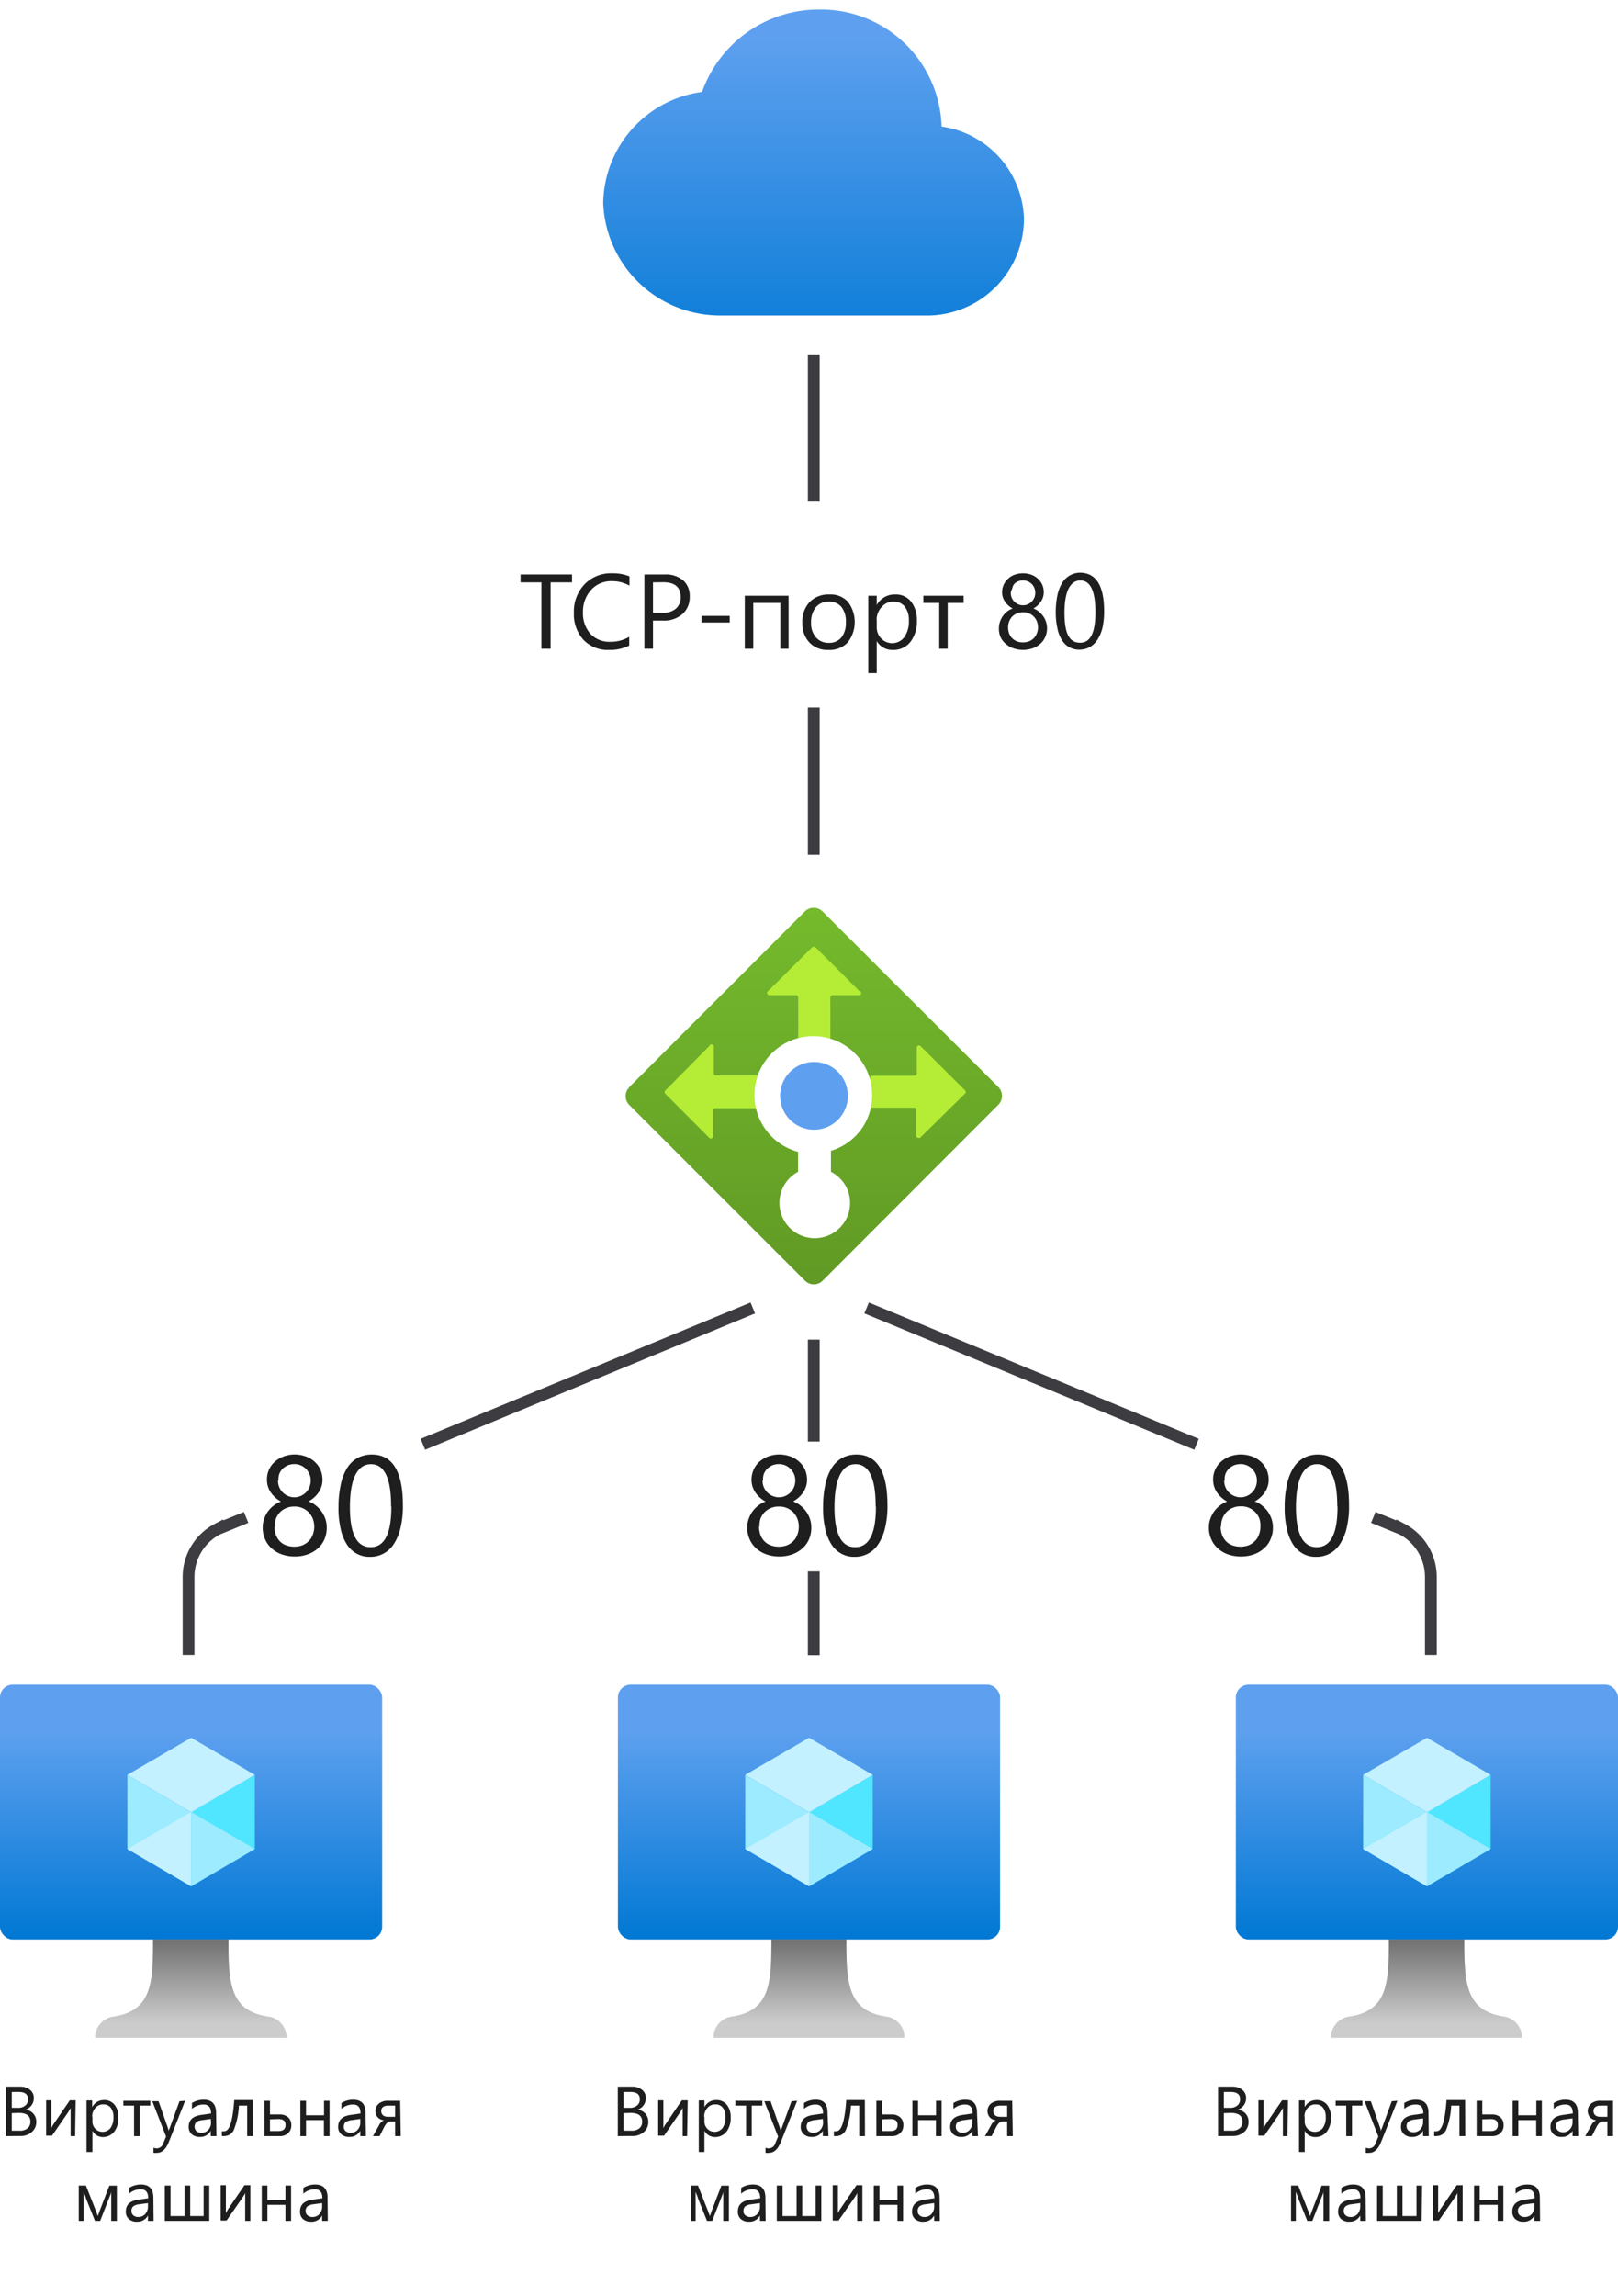 <svg id="Layer_1" data-name="Layer 1" xmlns="http://www.w3.org/2000/svg" xmlns:xlink="http://www.w3.org/1999/xlink" viewBox="0 0 137.47 195.04"><defs><style>.cls-1{fill:#fff;}.cls-2{fill:url(#linear-gradient);}.cls-3{fill:url(#linear-gradient-2);}.cls-4{fill:#b4ec36;}.cls-5{fill:#5ea0ef;}.cls-6{fill:url(#linear-gradient-3);}.cls-7{fill:#50e6ff;}.cls-8{fill:#c3f1ff;}.cls-9{fill:#9cebff;}.cls-10{fill:url(#linear-gradient-4);}.cls-11{fill:url(#linear-gradient-5);}.cls-12{fill:url(#linear-gradient-6);}.cls-13{fill:url(#linear-gradient-7);}.cls-14{fill:url(#linear-gradient-8);}.cls-15{fill:none;stroke:#3c3c41;stroke-miterlimit:10;}.cls-16{fill:#1e1e1e;}</style><linearGradient id="linear-gradient" x1="69.14" y1="849.49" x2="69.14" y2="885.26" gradientTransform="translate(0 -852.79)" gradientUnits="userSpaceOnUse"><stop offset="0.18" stop-color="#5ea0ef"/><stop offset="1" stop-color="#0078d4"/></linearGradient><linearGradient id="linear-gradient-2" x1="69.14" y1="965.18" x2="69.14" y2="928.08" gradientTransform="translate(0 -852.79)" gradientUnits="userSpaceOnUse"><stop offset="0" stop-color="#5e9624"/><stop offset="0.02" stop-color="#5f9724"/><stop offset="1" stop-color="#76bc2d"/></linearGradient><linearGradient id="linear-gradient-3" x1="68.74" y1="1017.54" x2="68.74" y2="995.89" gradientTransform="translate(0 -852.79)" gradientUnits="userSpaceOnUse"><stop offset="0" stop-color="#0078d4"/><stop offset="0.82" stop-color="#5ea0ef"/></linearGradient><linearGradient id="linear-gradient-4" x1="68.74" y1="1025.89" x2="68.74" y2="1017.54" gradientTransform="translate(0 -852.79)" gradientUnits="userSpaceOnUse"><stop offset="0.15" stop-color="#ccc"/><stop offset="1" stop-color="#707070"/></linearGradient><linearGradient id="linear-gradient-5" x1="16.24" y1="1017.54" x2="16.24" y2="995.89" xlink:href="#linear-gradient-3"/><linearGradient id="linear-gradient-6" x1="16.24" y1="1025.89" x2="16.24" y2="1017.54" xlink:href="#linear-gradient-4"/><linearGradient id="linear-gradient-7" x1="121.24" y1="1017.54" x2="121.24" y2="995.89" xlink:href="#linear-gradient-3"/><linearGradient id="linear-gradient-8" x1="121.24" y1="1025.89" x2="121.24" y2="1017.54" xlink:href="#linear-gradient-4"/></defs><g id="Shapes"><rect class="cls-1" width="137.47" height="195.04"/><path class="cls-2" d="M87,18.65a8.15,8.15,0,0,0-7-7.9A10.25,10.25,0,0,0,69.59.81a10.51,10.51,0,0,0-9.94,7,9.67,9.67,0,0,0-8.4,9.45A9.94,9.94,0,0,0,61.34,26.8H79A8.25,8.25,0,0,0,87,18.65Z"/><path class="cls-3" d="M53.47,92.34,68.38,77.43a1.07,1.07,0,0,1,1.51,0l0,0L84.82,92.34a1.07,1.07,0,0,1,0,1.51l0,0L69.89,108.8a1.06,1.06,0,0,1-1.49,0L53.47,93.87a1.06,1.06,0,0,1,0-1.51Z"/><path class="cls-4" d="M73.05,84.22l-3.76-3.75a.23.23,0,0,0-.29,0l-3.77,3.75a.17.17,0,0,0,0,.25.17.17,0,0,0,.19.07h2.2a.2.2,0,0,1,.2.19h0v3.56a.18.18,0,0,0,.19.19h2.35a.18.18,0,0,0,.19-.19h0V84.73a.2.2,0,0,1,.2-.19h2.2a.19.19,0,0,0,.22-.13.17.17,0,0,0-.08-.19Z"/><path class="cls-4" d="M60.26,88.86l-3.74,3.78a.2.2,0,0,0,0,.27l3.74,3.75a.19.19,0,0,0,.27,0,.17.17,0,0,0,.06-.15V94.33a.19.19,0,0,1,.2-.19h3.55a.18.18,0,0,0,.18-.18V91.6a.18.18,0,0,0-.06-.25l-.06,0H60.84a.18.18,0,0,1-.19-.16V89a.21.21,0,0,0-.13-.27.2.2,0,0,0-.26.13Z"/><path class="cls-4" d="M78.17,96.66,82,92.89a.19.19,0,0,0,0-.26l-3.79-3.77a.19.19,0,0,0-.27,0,.31.31,0,0,0-.05.12v2.22a.18.18,0,0,1-.17.18H74.1a.18.18,0,0,0-.18.18h0a0,0,0,0,0,0,0v2.34a.18.18,0,0,0,.15.2h3.58a.18.18,0,0,1,.19.19h0v2.21a.21.21,0,0,0,.22.17.19.19,0,0,0,.1,0Z"/><path class="cls-1" d="M74.1,93.11a5,5,0,1,0-6.29,4.74v1.69a3,3,0,1,0,4.1,1.31,3.07,3.07,0,0,0-1.31-1.31V97.76A4.91,4.91,0,0,0,74.1,93.11Z"/><circle id="e99c3387-15c3-4f28-bd4b-cb209b430e06" class="cls-5" cx="69.16" cy="93.09" r="2.88"/><rect class="cls-6" x="52.5" y="143.11" width="32.47" height="21.65" rx="1.08"/><polygon class="cls-7" points="74.15 150.77 74.15 157.07 68.74 160.24 68.74 153.93 74.15 150.77"/><polygon class="cls-8" points="74.15 150.77 68.74 153.95 63.32 150.77 68.74 147.62 74.15 150.77"/><polygon class="cls-9" points="68.74 153.95 68.74 160.24 63.32 157.07 63.32 150.77 68.74 153.95"/><polygon class="cls-8" points="63.32 157.07 68.74 153.93 68.74 160.24 63.32 157.07"/><polygon class="cls-9" points="74.15 157.07 68.74 153.93 68.74 160.24 74.15 157.07"/><path class="cls-10" d="M75.25,171.3c-3.21-.5-3.34-2.81-3.34-6.55H65.54c0,3.74-.11,6.05-3.32,6.55a1.8,1.8,0,0,0-1.6,1.81H76.85A1.79,1.79,0,0,0,75.25,171.3Z"/><rect class="cls-11" y="143.11" width="32.47" height="21.65" rx="1.08"/><polygon class="cls-7" points="21.65 150.77 21.65 157.07 16.24 160.24 16.24 153.93 21.65 150.77"/><polygon class="cls-8" points="21.65 150.77 16.24 153.95 10.82 150.77 16.24 147.62 21.65 150.77"/><polygon class="cls-9" points="16.24 153.95 16.24 160.24 10.82 157.07 10.82 150.77 16.24 153.95"/><polygon class="cls-8" points="10.82 157.07 16.24 153.93 16.24 160.24 10.82 157.07"/><polygon class="cls-9" points="21.65 157.07 16.24 153.93 16.24 160.24 21.65 157.07"/><path class="cls-12" d="M22.75,171.3c-3.21-.5-3.34-2.81-3.34-6.55H13c0,3.74-.11,6.05-3.32,6.55a1.8,1.8,0,0,0-1.6,1.81H24.35A1.79,1.79,0,0,0,22.75,171.3Z"/><rect class="cls-13" x="105" y="143.11" width="32.47" height="21.65" rx="1.08"/><polygon class="cls-7" points="126.65 150.77 126.65 157.07 121.24 160.24 121.24 153.93 126.65 150.77"/><polygon class="cls-8" points="126.65 150.77 121.24 153.95 115.82 150.77 121.24 147.62 126.65 150.77"/><polygon class="cls-9" points="121.24 153.95 121.24 160.24 115.82 157.07 115.82 150.77 121.24 153.95"/><polygon class="cls-8" points="115.82 157.07 121.24 153.93 121.24 160.24 115.82 157.07"/><polygon class="cls-9" points="126.65 157.07 121.24 153.93 121.24 160.24 126.65 157.07"/><path class="cls-14" d="M127.75,171.3c-3.21-.5-3.34-2.81-3.34-6.55H118c0,3.74-.11,6.05-3.32,6.55a1.8,1.8,0,0,0-1.6,1.81h16.23A1.79,1.79,0,0,0,127.75,171.3Z"/><line class="cls-15" x1="69.14" y1="30.11" x2="69.14" y2="42.61"/><line class="cls-15" x1="69.14" y1="60.11" x2="69.14" y2="72.61"/><line class="cls-15" x1="69.14" y1="133.49" x2="69.14" y2="140.61"/><line class="cls-15" x1="69.14" y1="113.8" x2="69.14" y2="122.46"/><path class="cls-15" d="M20.91,128.9l-2.45,1a4.6,4.6,0,0,0-2.44,4v6.69"/><line class="cls-15" x1="63.96" y1="111.11" x2="35.93" y2="122.69"/><path class="cls-15" d="M116.68,128.9l2.45,1a4.6,4.6,0,0,1,2.44,4v6.69"/><line class="cls-15" x1="73.63" y1="111.11" x2="101.66" y2="122.69"/><path class="cls-16" d="M22.32,129.76a2.18,2.18,0,0,1,.1-.67,2.6,2.6,0,0,1,.3-.63,2.47,2.47,0,0,1,.49-.53,2.41,2.41,0,0,1,.66-.38,2.51,2.51,0,0,1-.87-.78,1.94,1.94,0,0,1-.32-1.06,2,2,0,0,1,.67-1.54,2.5,2.5,0,0,1,.75-.45,2.76,2.76,0,0,1,1.88,0,2.21,2.21,0,0,1,.75.45,2.1,2.1,0,0,1,.5.68,2.26,2.26,0,0,1,.17.85,1.91,1.91,0,0,1-.32,1.06,2.48,2.48,0,0,1-.86.78,2.22,2.22,0,0,1,.65.38,2.47,2.47,0,0,1,.49.53,2.6,2.6,0,0,1,.3.63,2.22,2.22,0,0,1,.1.67,2.49,2.49,0,0,1-.19,1,2.19,2.19,0,0,1-.56.78,2.56,2.56,0,0,1-.87.51,3.14,3.14,0,0,1-1.1.18,3.21,3.21,0,0,1-1.1-.18,2.52,2.52,0,0,1-.86-.51,2.19,2.19,0,0,1-.56-.78A2.34,2.34,0,0,1,22.32,129.76Zm1-.08a2.16,2.16,0,0,0,.12.71,1.54,1.54,0,0,0,.34.54,1.42,1.42,0,0,0,.53.34,2.06,2.06,0,0,0,.7.12,2,2,0,0,0,.68-.12,1.58,1.58,0,0,0,.53-.35,1.3,1.3,0,0,0,.35-.54,1.85,1.85,0,0,0,.13-.7,1.88,1.88,0,0,0-.12-.66,1.7,1.7,0,0,0-.34-.54,1.68,1.68,0,0,0-.54-.37,1.63,1.63,0,0,0-.69-.13,1.69,1.69,0,0,0-.67.12,1.62,1.62,0,0,0-.54.35,1.73,1.73,0,0,0-.35.54A1.8,1.8,0,0,0,23.36,129.68Zm.3-3.9a1.39,1.39,0,0,0,.85,1.3,1.35,1.35,0,0,0,1.08,0,1.43,1.43,0,0,0,.44-.3,1.37,1.37,0,0,0,.3-.45,1.46,1.46,0,0,0,.11-.55,1.39,1.39,0,0,0-1.39-1.41,1.56,1.56,0,0,0-.57.11,1.63,1.63,0,0,0-.44.3,1.41,1.41,0,0,0-.28.45A1.52,1.52,0,0,0,23.66,125.78Z"/><path class="cls-16" d="M34.23,127.87a7.81,7.81,0,0,1-.19,1.87,4.19,4.19,0,0,1-.55,1.37,2.34,2.34,0,0,1-2.07,1.14,2.21,2.21,0,0,1-1.13-.28,2.33,2.33,0,0,1-.84-.81,4,4,0,0,1-.51-1.31,7.58,7.58,0,0,1-.18-1.78,9.05,9.05,0,0,1,.19-1.94,4.3,4.3,0,0,1,.54-1.42,2.45,2.45,0,0,1,.89-.86,2.54,2.54,0,0,1,1.21-.29Q34.23,123.56,34.23,127.87Zm-1,.09c0-2.39-.57-3.58-1.71-3.58s-1.79,1.21-1.79,3.65c0,2.27.58,3.4,1.76,3.4S33.25,130.28,33.25,128Z"/><path class="cls-16" d="M63.49,129.76a2.18,2.18,0,0,1,.1-.67,2.6,2.6,0,0,1,.3-.63,2.47,2.47,0,0,1,.49-.53,2.41,2.41,0,0,1,.66-.38,2.51,2.51,0,0,1-.87-.78,1.94,1.94,0,0,1-.32-1.06,2.11,2.11,0,0,1,.18-.86,1.94,1.94,0,0,1,.49-.68,2.5,2.5,0,0,1,.75-.45,2.76,2.76,0,0,1,1.88,0,2.21,2.21,0,0,1,.75.45,2.1,2.1,0,0,1,.5.68,2.26,2.26,0,0,1,.17.85,1.91,1.91,0,0,1-.32,1.06,2.48,2.48,0,0,1-.86.78,2.22,2.22,0,0,1,.65.38,2.47,2.47,0,0,1,.49.53,2.6,2.6,0,0,1,.3.63,2.22,2.22,0,0,1,.1.67,2.49,2.49,0,0,1-.19,1,2.19,2.19,0,0,1-.56.78,2.56,2.56,0,0,1-.87.51,3.14,3.14,0,0,1-1.1.18,3.21,3.21,0,0,1-1.1-.18,2.52,2.52,0,0,1-.86-.51,2.19,2.19,0,0,1-.56-.78A2.34,2.34,0,0,1,63.49,129.76Zm1-.08a2.16,2.16,0,0,0,.12.71,1.54,1.54,0,0,0,.34.54,1.42,1.42,0,0,0,.53.34,2.06,2.06,0,0,0,.7.12,2,2,0,0,0,.68-.12,1.58,1.58,0,0,0,.53-.35,1.3,1.3,0,0,0,.35-.54,1.85,1.85,0,0,0,.13-.7,1.88,1.88,0,0,0-.12-.66,1.7,1.7,0,0,0-.34-.54,1.68,1.68,0,0,0-.54-.37,1.63,1.63,0,0,0-.69-.13,1.69,1.69,0,0,0-.67.12,1.62,1.62,0,0,0-.54.35,1.73,1.73,0,0,0-.35.54A1.8,1.8,0,0,0,64.53,129.68Zm.3-3.9a1.39,1.39,0,0,0,.85,1.3,1.35,1.35,0,0,0,1.08,0,1.43,1.43,0,0,0,.44-.3,1.37,1.37,0,0,0,.3-.45,1.46,1.46,0,0,0,.11-.55,1.39,1.39,0,0,0-1.39-1.41,1.56,1.56,0,0,0-.57.11,1.63,1.63,0,0,0-.44.3,1.41,1.41,0,0,0-.28.45A1.52,1.52,0,0,0,64.83,125.78Z"/><path class="cls-16" d="M75.4,127.87a7.81,7.81,0,0,1-.19,1.87,4.19,4.19,0,0,1-.55,1.37,2.34,2.34,0,0,1-2.07,1.14,2.21,2.21,0,0,1-1.13-.28,2.33,2.33,0,0,1-.84-.81,4,4,0,0,1-.51-1.31,7.58,7.58,0,0,1-.18-1.78,9.05,9.05,0,0,1,.19-1.94,4.3,4.3,0,0,1,.54-1.42,2.45,2.45,0,0,1,.89-.86,2.54,2.54,0,0,1,1.21-.29Q75.4,123.56,75.4,127.87Zm-1,.09c0-2.39-.57-3.58-1.71-3.58s-1.79,1.21-1.79,3.65c0,2.27.58,3.4,1.76,3.4S74.42,130.28,74.42,128Z"/><path class="cls-16" d="M102.71,129.76a2.18,2.18,0,0,1,.1-.67,2.6,2.6,0,0,1,.3-.63,2.47,2.47,0,0,1,.49-.53,2.41,2.41,0,0,1,.66-.38,2.51,2.51,0,0,1-.87-.78,1.94,1.94,0,0,1-.32-1.06,2,2,0,0,1,.67-1.54,2.5,2.5,0,0,1,.75-.45,2.76,2.76,0,0,1,1.88,0,2.21,2.21,0,0,1,.75.45,2.1,2.1,0,0,1,.5.68,2.26,2.26,0,0,1,.17.85,1.91,1.91,0,0,1-.32,1.06,2.48,2.48,0,0,1-.86.78,2.22,2.22,0,0,1,.65.38,2.47,2.47,0,0,1,.49.53,2.6,2.6,0,0,1,.3.63,2.22,2.22,0,0,1,.1.67,2.34,2.34,0,0,1-.2,1,2,2,0,0,1-.56.78,2.42,2.42,0,0,1-.86.51,3.14,3.14,0,0,1-1.1.18,3.21,3.21,0,0,1-1.1-.18,2.52,2.52,0,0,1-.86-.51,2.19,2.19,0,0,1-.56-.78A2.34,2.34,0,0,1,102.71,129.76Zm1-.08a1.93,1.93,0,0,0,.12.71,1.54,1.54,0,0,0,.34.54,1.42,1.42,0,0,0,.53.34,2.06,2.06,0,0,0,.7.12,2,2,0,0,0,.68-.12,1.58,1.58,0,0,0,.53-.35,1.3,1.3,0,0,0,.35-.54,1.85,1.85,0,0,0,.13-.7A1.88,1.88,0,0,0,107,129a1.7,1.7,0,0,0-.34-.54,1.68,1.68,0,0,0-.54-.37,1.63,1.63,0,0,0-.69-.13,1.69,1.69,0,0,0-.67.12,1.62,1.62,0,0,0-.54.35,1.73,1.73,0,0,0-.35.54A1.8,1.8,0,0,0,103.75,129.68Zm.3-3.9a1.39,1.39,0,0,0,.85,1.3,1.35,1.35,0,0,0,1.08,0,1.43,1.43,0,0,0,.44-.3,1.37,1.37,0,0,0,.3-.45,1.46,1.46,0,0,0,.11-.55,1.39,1.39,0,0,0-1.39-1.41,1.56,1.56,0,0,0-.57.11,1.63,1.63,0,0,0-.44.3,1.41,1.41,0,0,0-.28.45A1.52,1.52,0,0,0,104.05,125.78Z"/><path class="cls-16" d="M114.62,127.87a7.81,7.81,0,0,1-.19,1.87,4.19,4.19,0,0,1-.55,1.37,2.34,2.34,0,0,1-2.07,1.14,2.21,2.21,0,0,1-1.13-.28,2.33,2.33,0,0,1-.84-.81,4,4,0,0,1-.51-1.31,7.58,7.58,0,0,1-.18-1.78,8.46,8.46,0,0,1,.19-1.94,4.3,4.3,0,0,1,.54-1.42,2.45,2.45,0,0,1,.89-.86,2.54,2.54,0,0,1,1.21-.29Q114.62,123.56,114.62,127.87Zm-1,.09c0-2.39-.57-3.58-1.71-3.58s-1.8,1.21-1.8,3.65c0,2.27.59,3.4,1.77,3.4S113.64,130.28,113.64,128Z"/></g><path class="cls-16" d="M48.6,49.47H46.78v5.64H46V49.47H44.23V48.8H48.6Z"/><path class="cls-16" d="M53.46,54.84a3.62,3.62,0,0,1-1.74.37,2.83,2.83,0,0,1-2.15-.86,3.21,3.21,0,0,1-.81-2.28,3.34,3.34,0,0,1,.91-2.44A3.09,3.09,0,0,1,52,48.7a3.74,3.74,0,0,1,1.48.26v.79A2.93,2.93,0,0,0,52,49.37a2.29,2.29,0,0,0-1.76.72A2.75,2.75,0,0,0,49.53,52a2.62,2.62,0,0,0,.63,1.84,2.18,2.18,0,0,0,1.66.68,3.1,3.1,0,0,0,1.64-.42Z"/><path class="cls-16" d="M55.48,52.72v2.39h-.73V48.8h1.73a2.27,2.27,0,0,1,1.56.5,1.76,1.76,0,0,1,.56,1.39A1.91,1.91,0,0,1,58,52.15a2.37,2.37,0,0,1-1.67.57Zm0-3.25v2.59h.78a1.71,1.71,0,0,0,1.16-.35,1.25,1.25,0,0,0,.41-1c0-.83-.5-1.25-1.48-1.25Z"/><path class="cls-16" d="M62,52.88h-2.4v-.56H62Z"/><path class="cls-16" d="M67,55.11H66.3V51.22H64v3.89h-.72v-4.5H67Z"/><path class="cls-16" d="M70.36,55.21a2.09,2.09,0,0,1-1.59-.63,2.33,2.33,0,0,1-.6-1.67,2.43,2.43,0,0,1,.62-1.77,2.24,2.24,0,0,1,1.68-.64,2,2,0,0,1,1.57.62,2.84,2.84,0,0,1,0,3.44A2.12,2.12,0,0,1,70.36,55.21Zm.06-4.1a1.38,1.38,0,0,0-1.1.47,2,2,0,0,0-.41,1.3,1.82,1.82,0,0,0,.41,1.26,1.39,1.39,0,0,0,1.1.47,1.33,1.33,0,0,0,1.07-.46,2,2,0,0,0,.38-1.28,2,2,0,0,0-.38-1.31A1.32,1.32,0,0,0,70.42,51.11Z"/><path class="cls-16" d="M74.49,54.46h0v2.72h-.72V50.61h.72v.79h0a1.72,1.72,0,0,1,1.56-.9,1.64,1.64,0,0,1,1.36.61,2.51,2.51,0,0,1,.49,1.61,2.81,2.81,0,0,1-.55,1.81,1.82,1.82,0,0,1-1.51.68A1.52,1.52,0,0,1,74.49,54.46Zm0-1.82v.63a1.36,1.36,0,0,0,.36.95,1.29,1.29,0,0,0,2-.12,2.32,2.32,0,0,0,.37-1.39,1.84,1.84,0,0,0-.35-1.18,1.16,1.16,0,0,0-.94-.42,1.27,1.27,0,0,0-1,.43A1.6,1.6,0,0,0,74.48,52.64Z"/><path class="cls-16" d="M81.87,51.22H80.52v3.89H79.8V51.22H78.45v-.61h3.42Z"/><path class="cls-16" d="M84.87,53.35a1.69,1.69,0,0,1,.08-.5,1.77,1.77,0,0,1,.23-.48,1.92,1.92,0,0,1,.36-.4,1.74,1.74,0,0,1,.5-.28,1.8,1.8,0,0,1-.66-.59,1.39,1.39,0,0,1-.24-.79,1.5,1.5,0,0,1,.14-.64,1.46,1.46,0,0,1,.37-.51,1.59,1.59,0,0,1,.56-.34,2.13,2.13,0,0,1,1.41,0,1.65,1.65,0,0,1,.56.34,1.46,1.46,0,0,1,.37.51,1.53,1.53,0,0,1,.13.64,1.39,1.39,0,0,1-.24.79,1.82,1.82,0,0,1-.64.59,1.69,1.69,0,0,1,.49.28,2.25,2.25,0,0,1,.36.4,1.77,1.77,0,0,1,.23.48,1.69,1.69,0,0,1,.08.5,1.83,1.83,0,0,1-.15.75,1.67,1.67,0,0,1-.42.59,2,2,0,0,1-.65.38,2.5,2.5,0,0,1-1.65,0,1.94,1.94,0,0,1-.64-.38A1.58,1.58,0,0,1,85,54.1,1.83,1.83,0,0,1,84.87,53.35Zm.78-.06a1.51,1.51,0,0,0,.09.53,1.15,1.15,0,0,0,.66.66,1.42,1.42,0,0,0,.52.09,1.44,1.44,0,0,0,.51-.09,1.2,1.2,0,0,0,.4-.26,1.15,1.15,0,0,0,.26-.41,1.24,1.24,0,0,0,.1-.52,1.39,1.39,0,0,0-.09-.5,1.2,1.2,0,0,0-.26-.4,1.15,1.15,0,0,0-.4-.28,1.24,1.24,0,0,0-.52-.1,1.35,1.35,0,0,0-.5.09,1.27,1.27,0,0,0-.41.27,1.11,1.11,0,0,0-.26.4A1.27,1.27,0,0,0,85.65,53.29Zm.23-2.93a1,1,0,0,0,.08.42,1,1,0,0,0,.22.33,1.23,1.23,0,0,0,.33.23,1.11,1.11,0,0,0,.41.08,1.06,1.06,0,0,0,.4-.08,1.13,1.13,0,0,0,.34-.23,1.46,1.46,0,0,0,.22-.33,1.14,1.14,0,0,0,0-.84,1,1,0,0,0-.55-.55,1,1,0,0,0-.41-.08,1,1,0,0,0-.43.08,1,1,0,0,0-.33.23A.93.93,0,0,0,86,50,1.14,1.14,0,0,0,85.88,50.36Z"/><path class="cls-16" d="M93.81,51.93a6.5,6.5,0,0,1-.14,1.4,3.36,3.36,0,0,1-.42,1,1.92,1.92,0,0,1-.66.64,1.86,1.86,0,0,1-.89.22,1.7,1.7,0,0,1-.85-.21,1.75,1.75,0,0,1-.63-.61,2.91,2.91,0,0,1-.38-1,6,6,0,0,1-.14-1.34,7.09,7.09,0,0,1,.14-1.46,3.3,3.3,0,0,1,.41-1.06,1.79,1.79,0,0,1,1.58-.86C93.15,48.7,93.81,49.78,93.81,51.93Zm-.74.07c0-1.79-.43-2.69-1.28-2.69s-1.35.91-1.35,2.74.44,2.55,1.33,2.55S93.07,53.73,93.07,52Z"/><path class="cls-16" d="M.49,181.46v-4.2h1.2a1.28,1.28,0,0,1,.86.27.84.84,0,0,1,.32.69,1,1,0,0,1-.19.62,1,1,0,0,1-.53.38h0a1,1,0,0,1,.67.32,1,1,0,0,1,.26.71,1.08,1.08,0,0,1-.39.87,1.43,1.43,0,0,1-1,.33ZM1,177.71v1.35h.51a.93.93,0,0,0,.63-.19.66.66,0,0,0,.24-.55c0-.41-.27-.61-.81-.61Zm0,1.8V181h.67a1,1,0,0,0,.68-.21.71.71,0,0,0,.23-.56c0-.5-.33-.74-1-.74Z"/><path class="cls-16" d="M6.38,181.46H6v-2.39l-.2.35-1.38,2h-.5v-3h.44v2.37a1.61,1.61,0,0,1,.15-.29l1.42-2.08h.5Z"/><path class="cls-16" d="M7.85,181h0v1.81H7.35v-4.38h.48V179h0a1.12,1.12,0,0,1,1-.6,1.11,1.11,0,0,1,.91.41,1.62,1.62,0,0,1,.32,1.08,1.87,1.87,0,0,1-.36,1.2,1.23,1.23,0,0,1-1,.45A1,1,0,0,1,7.85,181Zm0-1.21v.42a.89.89,0,0,0,.25.63.86.86,0,0,0,1.29-.07,1.53,1.53,0,0,0,.25-.93,1.24,1.24,0,0,0-.23-.79.75.75,0,0,0-.63-.28.82.82,0,0,0-.67.29A1.07,1.07,0,0,0,7.83,179.82Z"/><path class="cls-16" d="M12.77,178.87h-.9v2.59h-.48v-2.59h-.91v-.41h2.29Z"/><path class="cls-16" d="M15.73,178.46l-1.38,3.48c-.25.63-.59.94-1,.94a1.3,1.3,0,0,1-.31,0v-.43a1,1,0,0,0,.28.05.58.58,0,0,0,.55-.43l.24-.57-1.17-3h.53l.81,2.31.06.23h0c0-.05,0-.12.06-.22l.85-2.32Z"/><path class="cls-16" d="M18.39,181.46h-.48V181h0a1,1,0,0,1-.92.53,1,1,0,0,1-.7-.23.83.83,0,0,1-.26-.63c0-.56.33-.89,1-1l.9-.13c0-.51-.2-.76-.62-.76a1.44,1.44,0,0,0-1,.37v-.5a1.9,1.9,0,0,1,1-.28c.7,0,1.05.38,1.05,1.12ZM17.91,180l-.72.1a1.13,1.13,0,0,0-.5.16.56.56,0,0,0,0,.78.64.64,0,0,0,.42.14.76.76,0,0,0,.59-.25.92.92,0,0,0,.23-.63Z"/><path class="cls-16" d="M21.49,181.46H21v-2.59h-.7a6.43,6.43,0,0,1-.41,2,.86.86,0,0,1-.78.58.68.68,0,0,1-.26,0v-.41a.42.42,0,0,0,.22,0c.43,0,.71-.88.83-2.64h1.58Z"/><path class="cls-16" d="M22.46,181.46v-3h.48v1.16h.81a1.07,1.07,0,0,1,.73.24.85.85,0,0,1,.27.67.88.88,0,0,1-.27.68,1,1,0,0,1-.69.25Zm.48-1.43v1h.72c.4,0,.6-.17.6-.52s-.2-.5-.61-.5Z"/><path class="cls-16" d="M28,181.46h-.48V180.1H26v1.36h-.48v-3H26v1.23h1.53v-1.23H28Z"/><path class="cls-16" d="M31.09,181.46h-.48V181h0a1,1,0,0,1-.92.53,1,1,0,0,1-.7-.23.83.83,0,0,1-.26-.63c0-.56.33-.89,1-1l.9-.13c0-.51-.2-.76-.62-.76a1.44,1.44,0,0,0-1,.37v-.5a1.9,1.9,0,0,1,1-.28c.7,0,1.05.38,1.05,1.12ZM30.61,180l-.72.1a1.23,1.23,0,0,0-.51.16.49.49,0,0,0-.17.42.47.47,0,0,0,.16.36.64.64,0,0,0,.42.14.76.76,0,0,0,.59-.25.88.88,0,0,0,.23-.63Z"/><path class="cls-16" d="M34.05,181.46h-.48v-1.24h-.4c-.2,0-.37.16-.53.47l-.39.77h-.56l.51-.92a.88.88,0,0,1,.42-.43.81.81,0,0,1-.53-.25.83.83,0,0,1,.1-1.16,1.22,1.22,0,0,1,.81-.24h1Zm-.48-1.64v-.95H33c-.4,0-.61.16-.61.46s.2.49.59.49Z"/><path class="cls-16" d="M9.93,188.66H9.45v-2.47c0,.13-.1.31-.19.55l-.75,1.92H8.07l-.77-1.92c0-.1-.11-.28-.2-.55v2.47H6.69v-3H7.3l.79,2c.06.14.13.34.22.59l.21-.58.77-2h.64Z"/><path class="cls-16" d="M13.05,188.66h-.48v-.46h0a1,1,0,0,1-.93.53,1,1,0,0,1-.7-.23.82.82,0,0,1-.25-.63c0-.56.33-.89,1-1l.9-.13c0-.51-.21-.76-.62-.76a1.46,1.46,0,0,0-1,.37v-.49a1.87,1.87,0,0,1,1-.29c.71,0,1.06.38,1.06,1.12Zm-.48-1.51-.72.1a1.13,1.13,0,0,0-.51.16.49.49,0,0,0-.17.42.44.44,0,0,0,.16.36.61.61,0,0,0,.42.14.78.78,0,0,0,.59-.25.92.92,0,0,0,.23-.63Z"/><path class="cls-16" d="M17.78,188.66H14v-3h.49v2.59h1.19v-2.59h.48v2.59H17.3v-2.59h.48Z"/><path class="cls-16" d="M21.27,188.66h-.44v-2.39c0,.08-.1.2-.19.36l-1.39,2h-.5v-3h.44V188l.16-.29,1.42-2.08h.5Z"/><path class="cls-16" d="M24.73,188.66h-.48V187.3H22.72v1.36h-.48v-3h.48v1.23h1.53v-1.23h.48Z"/><path class="cls-16" d="M27.85,188.66h-.48v-.46h0a1,1,0,0,1-.92.53,1,1,0,0,1-.71-.23.82.82,0,0,1-.25-.63c0-.56.33-.89,1-1l.9-.13c0-.51-.21-.76-.62-.76a1.46,1.46,0,0,0-1,.37v-.49a1.87,1.87,0,0,1,1-.29c.71,0,1.06.38,1.06,1.12Zm-.48-1.51-.72.1a1.18,1.18,0,0,0-.51.16.49.49,0,0,0-.17.42.44.44,0,0,0,.16.36.61.61,0,0,0,.42.14.76.76,0,0,0,.59-.25.92.92,0,0,0,.23-.63Z"/><path class="cls-16" d="M52.49,181.46v-4.2h1.2a1.28,1.28,0,0,1,.86.27.84.84,0,0,1,.32.69,1,1,0,0,1-.19.62,1,1,0,0,1-.53.38h0a1,1,0,0,1,.67.32,1,1,0,0,1,.26.71,1.08,1.08,0,0,1-.39.87,1.43,1.43,0,0,1-1,.33Zm.49-3.75v1.35h.51a.93.93,0,0,0,.63-.19.66.66,0,0,0,.24-.55c0-.41-.27-.61-.81-.61Zm0,1.8V181h.67a1,1,0,0,0,.68-.21.71.71,0,0,0,.23-.56c0-.5-.33-.74-1-.74Z"/><path class="cls-16" d="M58.38,181.46H58v-2.39l-.2.35-1.38,2h-.5v-3h.44v2.37a1.61,1.61,0,0,1,.15-.29l1.42-2.08h.5Z"/><path class="cls-16" d="M59.85,181h0v1.81h-.48v-4.38h.48V179h0a1.12,1.12,0,0,1,1-.6,1.11,1.11,0,0,1,.91.41,1.62,1.62,0,0,1,.32,1.08,1.87,1.87,0,0,1-.36,1.2,1.23,1.23,0,0,1-1,.45A1,1,0,0,1,59.85,181Zm0-1.21v.42a.89.89,0,0,0,.25.63.86.86,0,0,0,1.29-.07,1.53,1.53,0,0,0,.25-.93,1.24,1.24,0,0,0-.23-.79.75.75,0,0,0-.63-.28.82.82,0,0,0-.67.29A1.07,1.07,0,0,0,59.83,179.82Z"/><path class="cls-16" d="M64.77,178.87h-.9v2.59h-.48v-2.59h-.91v-.41h2.29Z"/><path class="cls-16" d="M67.73,178.46l-1.38,3.48c-.25.63-.59.94-1,.94a1.3,1.3,0,0,1-.31,0v-.43a1,1,0,0,0,.28.05.58.58,0,0,0,.55-.43l.24-.57-1.17-3h.53l.81,2.31.06.23h0c0-.05,0-.12.06-.22l.85-2.32Z"/><path class="cls-16" d="M70.39,181.46h-.48V181h0a1,1,0,0,1-.92.53,1,1,0,0,1-.7-.23.83.83,0,0,1-.26-.63c0-.56.33-.89,1-1l.9-.13c0-.51-.2-.76-.62-.76a1.44,1.44,0,0,0-1,.37v-.5a1.9,1.9,0,0,1,1-.28c.7,0,1,.38,1,1.12ZM69.91,180l-.72.1a1.13,1.13,0,0,0-.5.16.56.56,0,0,0,0,.78.64.64,0,0,0,.42.14.76.76,0,0,0,.59-.25.92.92,0,0,0,.23-.63Z"/><path class="cls-16" d="M73.49,181.46H73v-2.59h-.7a6.43,6.43,0,0,1-.41,2,.86.86,0,0,1-.78.58.68.68,0,0,1-.26,0v-.41a.42.42,0,0,0,.22,0c.43,0,.71-.88.83-2.64h1.58Z"/><path class="cls-16" d="M74.46,181.46v-3h.48v1.16h.81a1.07,1.07,0,0,1,.73.24.85.85,0,0,1,.27.67.88.88,0,0,1-.27.68,1,1,0,0,1-.69.25Zm.48-1.43v1h.72c.4,0,.6-.17.6-.52s-.2-.5-.61-.5Z"/><path class="cls-16" d="M80,181.46h-.48V180.1H78v1.36h-.48v-3H78v1.23h1.53v-1.23H80Z"/><path class="cls-16" d="M83.09,181.46h-.48V181h0a1,1,0,0,1-.92.53,1,1,0,0,1-.7-.23.83.83,0,0,1-.26-.63c0-.56.33-.89,1-1l.9-.13c0-.51-.2-.76-.62-.76a1.44,1.44,0,0,0-1,.37v-.5a1.9,1.9,0,0,1,1-.28c.7,0,1,.38,1,1.12ZM82.61,180l-.72.1a1.23,1.23,0,0,0-.51.16.49.49,0,0,0-.17.42.47.47,0,0,0,.16.36.64.64,0,0,0,.42.14.76.76,0,0,0,.59-.25.88.88,0,0,0,.23-.63Z"/><path class="cls-16" d="M86.05,181.46h-.48v-1.24h-.4c-.2,0-.37.16-.53.47l-.39.77h-.56l.51-.92a.88.88,0,0,1,.42-.43.81.81,0,0,1-.53-.25.83.83,0,0,1,.1-1.16,1.22,1.22,0,0,1,.81-.24h1Zm-.48-1.64v-.95H85c-.4,0-.61.16-.61.46s.2.49.59.49Z"/><path class="cls-16" d="M61.93,188.66h-.48v-2.47c0,.13-.1.31-.19.55l-.75,1.92h-.44l-.77-1.92c0-.1-.11-.28-.2-.55v2.47h-.41v-3h.61l.79,2c.06.14.13.34.22.59l.21-.58.77-2h.64Z"/><path class="cls-16" d="M65.05,188.66h-.48v-.46h0a1,1,0,0,1-.93.53,1,1,0,0,1-.7-.23.82.82,0,0,1-.25-.63c0-.56.33-.89,1-1l.9-.13c0-.51-.21-.76-.62-.76a1.46,1.46,0,0,0-1,.37v-.49a1.87,1.87,0,0,1,1-.29c.71,0,1.06.38,1.06,1.12Zm-.48-1.51-.72.1a1.13,1.13,0,0,0-.51.16.49.49,0,0,0-.17.42.44.44,0,0,0,.16.36.61.61,0,0,0,.42.14.78.78,0,0,0,.59-.25.92.92,0,0,0,.23-.63Z"/><path class="cls-16" d="M69.78,188.66H66v-3h.49v2.59h1.19v-2.59h.48v2.59H69.3v-2.59h.48Z"/><path class="cls-16" d="M73.27,188.66h-.44v-2.39c0,.08-.1.2-.19.36l-1.39,2h-.5v-3h.44V188l.16-.29,1.42-2.08h.5Z"/><path class="cls-16" d="M76.73,188.66h-.48V187.3H74.72v1.36h-.48v-3h.48v1.23h1.53v-1.23h.48Z"/><path class="cls-16" d="M79.85,188.66h-.48v-.46h0a1,1,0,0,1-.92.53,1,1,0,0,1-.71-.23.82.82,0,0,1-.25-.63c0-.56.33-.89,1-1l.9-.13c0-.51-.21-.76-.62-.76a1.46,1.46,0,0,0-1,.37v-.49a1.87,1.87,0,0,1,1-.29c.71,0,1.06.38,1.06,1.12Zm-.48-1.51-.72.1a1.18,1.18,0,0,0-.51.16.49.49,0,0,0-.17.42.44.44,0,0,0,.16.36.61.61,0,0,0,.42.14.76.76,0,0,0,.59-.25.92.92,0,0,0,.23-.63Z"/><path class="cls-16" d="M103.49,181.46v-4.2h1.2a1.28,1.28,0,0,1,.86.27.87.87,0,0,1,.32.69,1,1,0,0,1-.19.62,1,1,0,0,1-.54.38h0a1,1,0,0,1,.68.32,1,1,0,0,1,.26.71,1.08,1.08,0,0,1-.39.87,1.44,1.44,0,0,1-1,.33Zm.49-3.75v1.35h.51a.93.93,0,0,0,.63-.19.66.66,0,0,0,.24-.55c0-.41-.27-.61-.81-.61Zm0,1.8V181h.67a1,1,0,0,0,.68-.21.71.71,0,0,0,.23-.56c0-.5-.33-.74-1-.74Z"/><path class="cls-16" d="M109.38,181.46H109v-2.39l-.2.35-1.38,2h-.5v-3h.44v2.37a1.61,1.61,0,0,1,.15-.29l1.42-2.08h.5Z"/><path class="cls-16" d="M110.85,181h0v1.81h-.48v-4.38h.48V179h0a1.12,1.12,0,0,1,1-.6,1.11,1.11,0,0,1,.91.41,1.67,1.67,0,0,1,.32,1.08,1.87,1.87,0,0,1-.36,1.2,1.23,1.23,0,0,1-1,.45A1,1,0,0,1,110.85,181Zm0-1.21v.42a.89.89,0,0,0,.25.63.86.86,0,0,0,1.29-.07,1.53,1.53,0,0,0,.25-.93,1.24,1.24,0,0,0-.23-.79.75.75,0,0,0-.63-.28.82.82,0,0,0-.67.29A1.07,1.07,0,0,0,110.83,179.82Z"/><path class="cls-16" d="M115.76,178.87h-.89v2.59h-.49v-2.59h-.9v-.41h2.28Z"/><path class="cls-16" d="M118.73,178.46l-1.38,3.48c-.25.63-.59.94-1,.94a1.3,1.3,0,0,1-.31,0v-.43a1,1,0,0,0,.28.05.58.58,0,0,0,.55-.43l.24-.57-1.17-3h.53l.81,2.31.06.23h0c0-.05,0-.12.06-.22l.85-2.32Z"/><path class="cls-16" d="M121.39,181.46h-.48V181h0a1,1,0,0,1-.92.53,1,1,0,0,1-.7-.23.83.83,0,0,1-.26-.63c0-.56.33-.89,1-1l.9-.13c0-.51-.2-.76-.62-.76a1.44,1.44,0,0,0-1,.37v-.5a1.89,1.89,0,0,1,1-.28c.71,0,1.06.38,1.06,1.12Zm-.48-1.51-.72.1a1.23,1.23,0,0,0-.51.16.49.49,0,0,0-.17.42.47.47,0,0,0,.16.36.64.64,0,0,0,.42.14.76.76,0,0,0,.59-.25.92.92,0,0,0,.23-.63Z"/><path class="cls-16" d="M124.49,181.46H124v-2.59h-.7a6.43,6.43,0,0,1-.41,2,.86.86,0,0,1-.78.58.68.68,0,0,1-.26,0v-.41a.42.42,0,0,0,.22,0c.43,0,.71-.88.83-2.64h1.58Z"/><path class="cls-16" d="M125.46,181.46v-3h.48v1.16h.81a1.07,1.07,0,0,1,.73.24.85.85,0,0,1,.27.67.88.88,0,0,1-.27.68,1,1,0,0,1-.69.25Zm.48-1.43v1h.72c.4,0,.6-.17.6-.52s-.2-.5-.61-.5Z"/><path class="cls-16" d="M131,181.46h-.48V180.1H129v1.36h-.48v-3H129v1.23h1.53v-1.23H131Z"/><path class="cls-16" d="M134.09,181.46h-.48V181h0a1,1,0,0,1-.92.53,1,1,0,0,1-.7-.23.83.83,0,0,1-.26-.63c0-.56.33-.89,1-1l.9-.13c0-.51-.2-.76-.62-.76a1.44,1.44,0,0,0-1,.37v-.5a1.9,1.9,0,0,1,1-.28c.7,0,1.05.38,1.05,1.12Zm-.48-1.51-.72.1a1.23,1.23,0,0,0-.51.16.49.49,0,0,0-.17.42.47.47,0,0,0,.16.36.64.64,0,0,0,.42.14.76.76,0,0,0,.59-.25.88.88,0,0,0,.23-.63Z"/><path class="cls-16" d="M137.05,181.46h-.48v-1.24h-.4c-.2,0-.37.16-.53.47l-.39.77h-.56l.51-.92a.88.88,0,0,1,.42-.43.81.81,0,0,1-.53-.25.83.83,0,0,1,.1-1.16,1.22,1.22,0,0,1,.81-.24h1.05Zm-.48-1.64v-.95H136c-.4,0-.61.16-.61.46s.2.49.59.49Z"/><path class="cls-16" d="M112.93,188.66h-.48v-2.47c0,.13-.11.31-.2.55l-.75,1.92h-.43l-.77-1.92c0-.1-.11-.28-.2-.55v2.47h-.41v-3h.61l.79,2c.06.14.13.34.22.59l.21-.58.77-2h.64Z"/><path class="cls-16" d="M116.05,188.66h-.48v-.46h0a1,1,0,0,1-.93.53,1,1,0,0,1-.7-.23.82.82,0,0,1-.25-.63c0-.56.33-.89,1-1l.9-.13c0-.51-.21-.76-.62-.76a1.46,1.46,0,0,0-1,.37v-.49a1.87,1.87,0,0,1,1-.29c.71,0,1.06.38,1.06,1.12Zm-.48-1.51-.73.1a1.13,1.13,0,0,0-.5.16.49.49,0,0,0-.17.42.44.44,0,0,0,.16.36.61.61,0,0,0,.42.14.78.78,0,0,0,.59-.25.92.92,0,0,0,.23-.63Z"/><path class="cls-16" d="M120.78,188.66H117v-3h.48v2.59h1.2v-2.59h.48v2.59h1.19v-2.59h.48Z"/><path class="cls-16" d="M124.27,188.66h-.44v-2.39c0,.08-.1.2-.19.36l-1.39,2h-.5v-3h.44V188l.16-.29,1.42-2.08h.5Z"/><path class="cls-16" d="M127.73,188.66h-.48V187.3h-1.53v1.36h-.48v-3h.48v1.23h1.53v-1.23h.48Z"/><path class="cls-16" d="M130.85,188.66h-.48v-.46h0a1,1,0,0,1-.92.53,1,1,0,0,1-.71-.23.82.82,0,0,1-.25-.63c0-.56.33-.89,1-1l.9-.13c0-.51-.21-.76-.62-.76a1.46,1.46,0,0,0-1,.37v-.49a1.87,1.87,0,0,1,1-.29c.71,0,1.06.38,1.06,1.12Zm-.48-1.51-.72.1a1.18,1.18,0,0,0-.51.16.49.49,0,0,0-.17.42.44.44,0,0,0,.16.36.61.61,0,0,0,.42.14.76.76,0,0,0,.59-.25.92.92,0,0,0,.23-.63Z"/></svg>